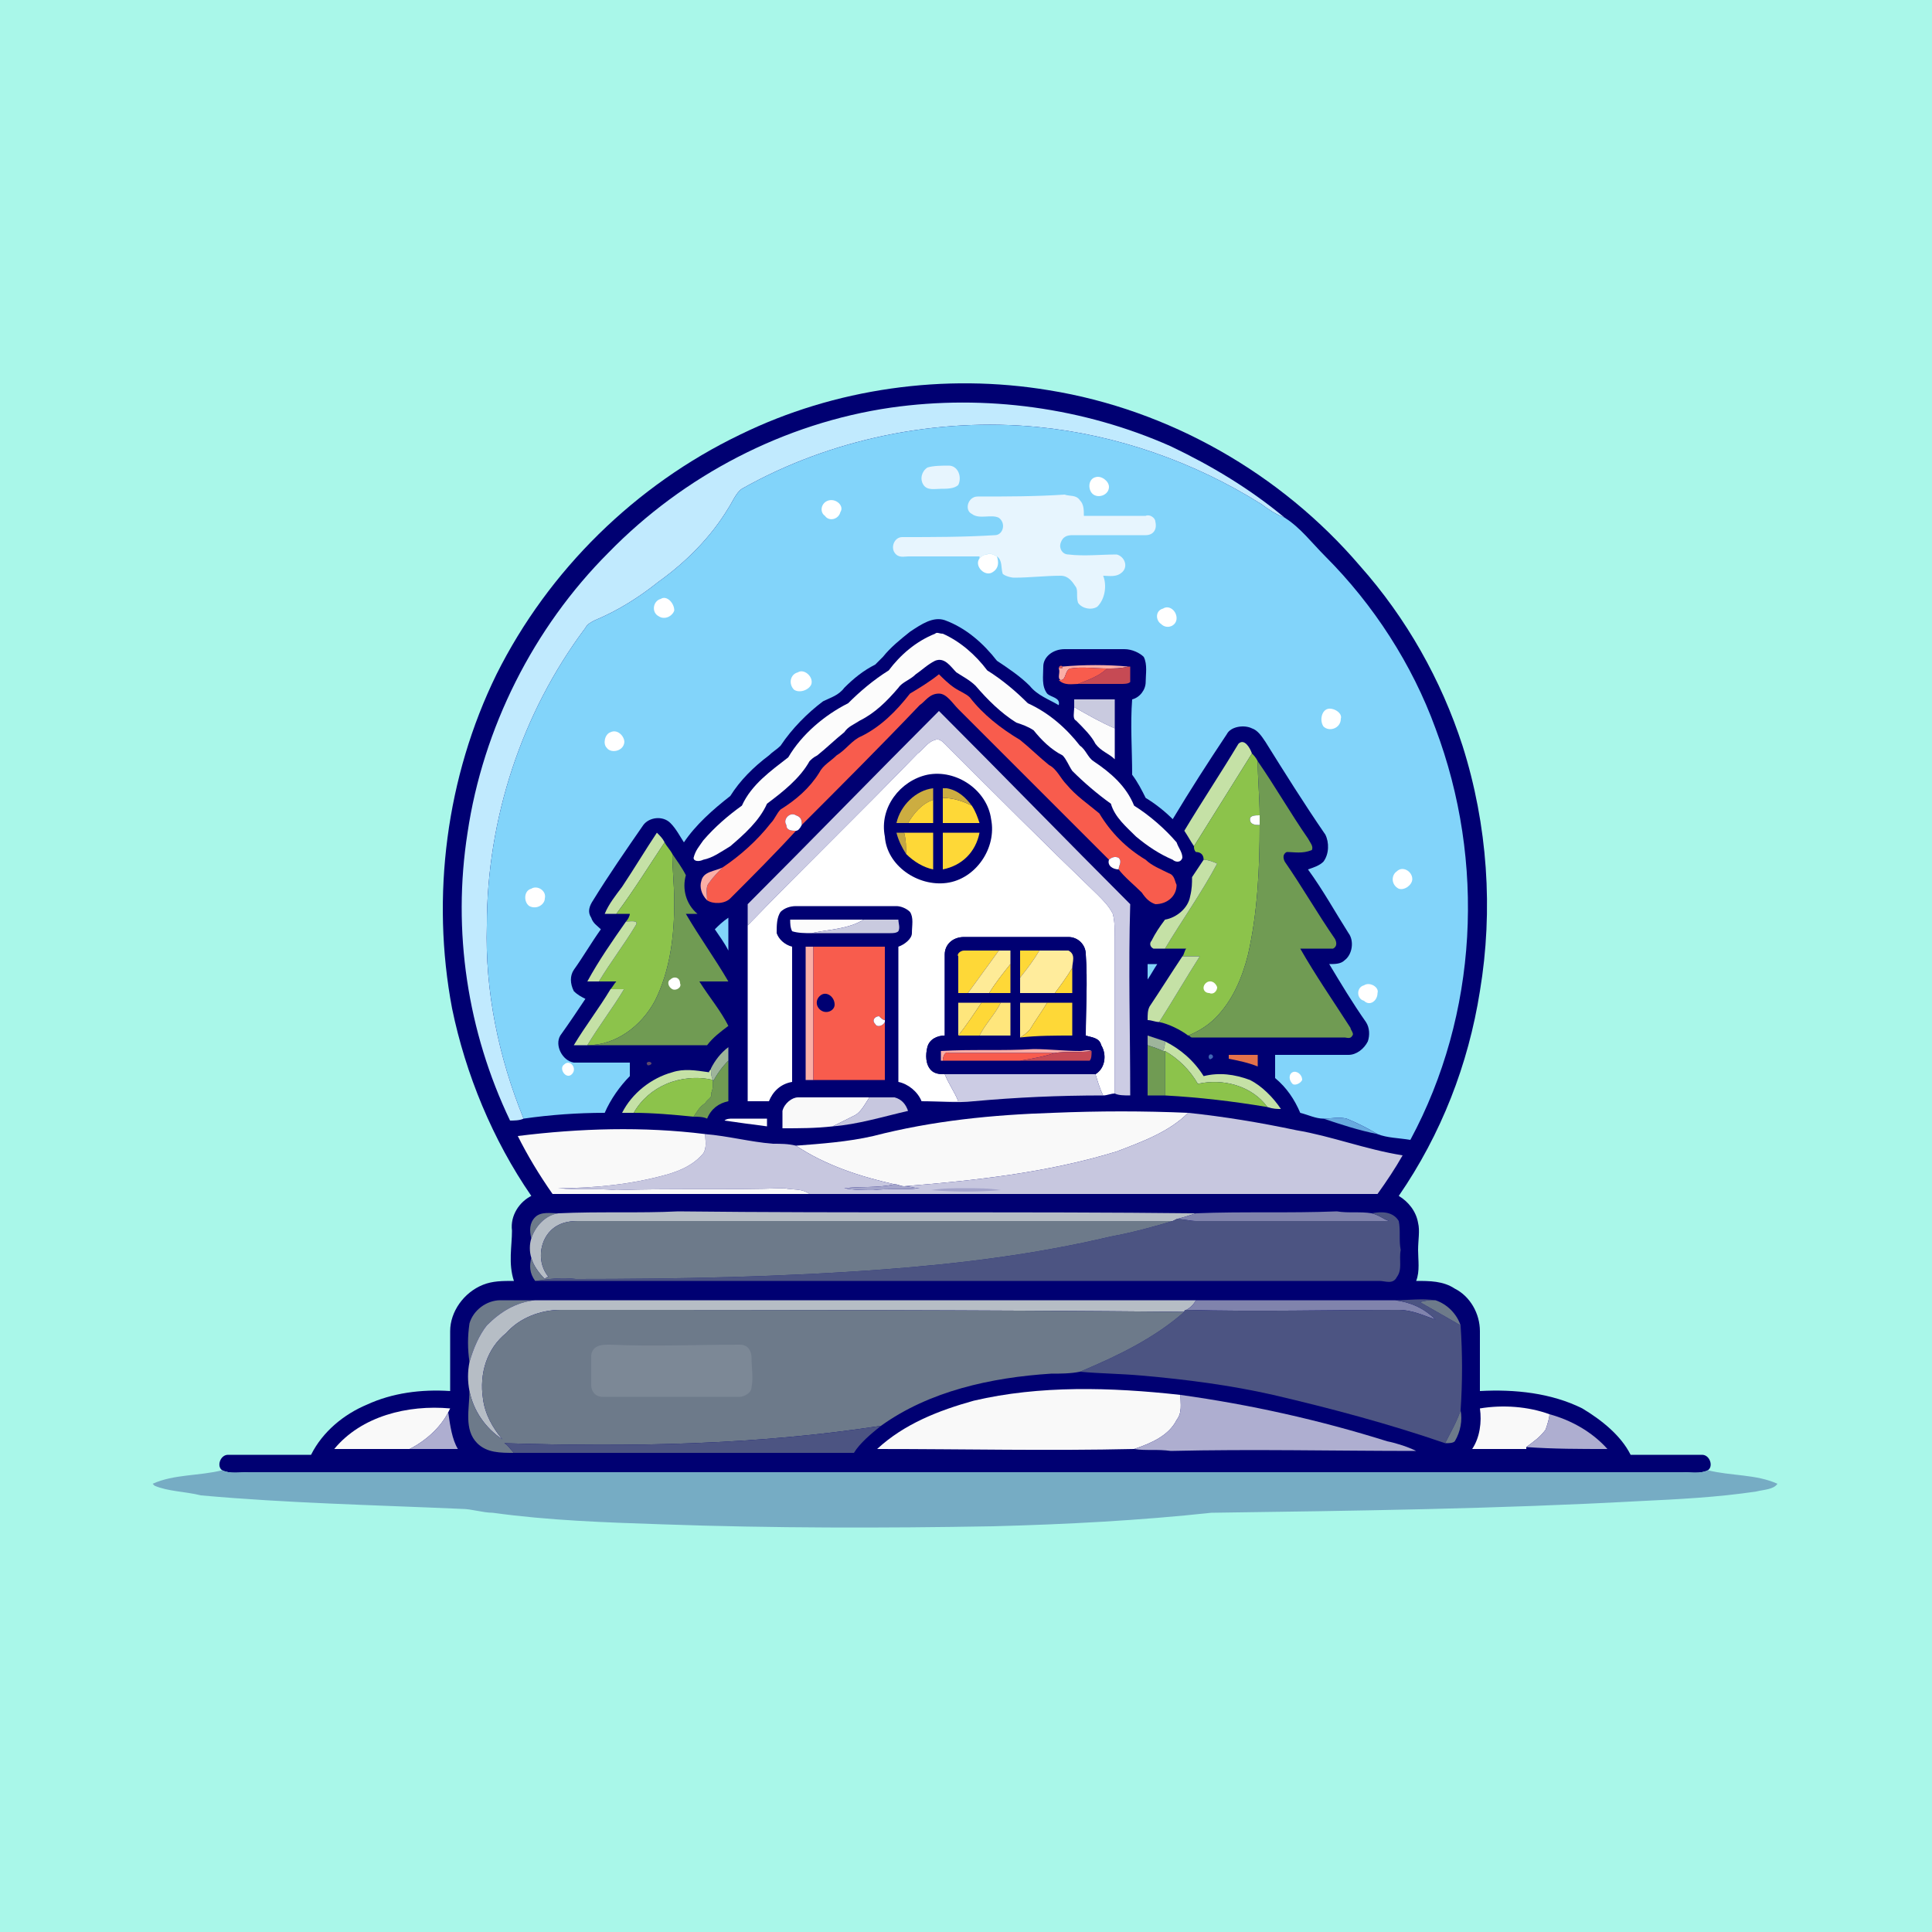 <?xml version="1.0" encoding="UTF-8" ?>
<!DOCTYPE svg PUBLIC "-//W3C//DTD SVG 1.1//EN" "http://www.w3.org/Graphics/SVG/1.1/DTD/svg11.dtd">
<svg width="1000pt" height="1000pt" viewBox="0 0 1000 1000" version="1.1" xmlns="http://www.w3.org/2000/svg">
<path fill="#a9f7e9"  d="M 0 0 L 1000 0 L 1000 1000 L 0 1000 L 0 0 Z" />
<path fill="#000072"  d="M 383 225 C 432 201 489 193 543 202 C 605 212 663 245 704 293 C 728 320 746 352 757 386 C 770 427 773 471 766 513 C 760 551 746 587 724 619 C 729 622 733 627 734 633 C 735 637 734 642 734 647 C 734 652 735 658 733 663 C 740 663 747 663 753 667 C 761 671 766 680 766 689 C 766 700 766 710 766 720 C 784 719 803 721 819 729 C 829 735 839 743 844 753 C 856 753 869 753 881 753 C 885 753 887 759 884 761 C 880 763 875 762 871 762 C 623 762 376 762 129 762 C 124 762 119 763 115 761 C 112 759 114 753 118 753 C 132 753 147 753 161 753 C 167 741 178 732 190 727 C 203 721 218 719 233 720 C 233 710 233 700 233 689 C 233 679 240 669 250 665 C 255 663 260 663 266 663 C 263 654 265 645 265 637 C 264 629 269 622 275 619 C 255 590 241 556 234 522 C 223 464 231 402 257 349 C 284 295 329 251 383 225 Z" />
<path fill="#c1eafe"  d="M 461 211 C 510 204 561 211 606 231 C 627 241 647 253 665 268 C 660 266 657 264 653 261 C 618 239 578 225 537 221 C 485 216 430 227 384 253 C 381 255 379 260 377 263 C 368 278 355 291 341 301 C 331 309 320 316 308 321 C 306 322 304 323 303 325 C 270 369 252 424 252 479 C 251 513 258 547 271 579 C 269 580 266 580 264 580 C 242 534 234 482 242 431 C 250 377 276 325 315 286 C 354 246 406 219 461 211 Z" />
<path fill="#82d4fa"  d="M 384 253 C 430 227 485 216 537 221 C 578 225 618 239 653 261 C 657 264 660 266 665 268 C 673 273 679 281 686 288 C 711 313 731 344 743 377 C 769 446 765 525 730 590 C 724 589 718 589 713 587 C 708 584 702 581 697 579 C 693 578 689 579 685 579 C 681 579 677 577 673 576 C 670 569 666 563 660 558 C 660 554 660 550 660 546 C 672 546 685 546 698 546 C 702 546 706 543 708 539 C 709 536 709 532 707 529 C 700 519 694 509 688 499 C 691 499 694 499 696 497 C 700 494 701 487 698 483 C 691 472 685 461 677 450 C 680 449 683 448 685 446 C 688 442 688 436 686 432 C 675 416 665 400 655 384 C 653 381 651 378 648 377 C 644 375 637 376 635 380 C 625 395 616 409 607 424 C 603 420 598 416 593 413 C 591 409 589 405 586 401 C 586 388 585 375 586 362 C 590 361 593 357 593 353 C 593 349 594 344 592 340 C 590 338 586 336 582 336 C 572 336 561 336 551 336 C 545 336 540 340 540 345 C 540 350 539 355 542 359 C 544 361 549 361 548 365 C 543 362 537 360 533 355 C 528 350 522 346 516 342 C 509 333 500 325 489 321 C 483 319 477 323 471 327 C 466 331 461 335 457 340 C 456 341 454 343 453 344 C 447 347 442 351 437 356 C 434 360 430 361 426 363 C 418 369 410 377 404 386 C 402 388 400 389 398 391 C 390 397 383 404 378 412 C 369 419 360 427 354 436 C 352 433 350 429 347 426 C 343 422 336 423 333 427 C 324 440 315 453 307 466 C 305 469 304 472 306 475 C 307 478 309 479 311 481 C 306 488 302 495 297 502 C 295 505 295 509 297 513 C 299 515 301 516 303 517 C 299 523 295 529 290 536 C 287 541 291 549 297 550 C 307 550 317 550 326 550 C 326 552 326 555 326 557 C 321 562 316 569 313 576 C 299 576 285 577 271 579 C 258 547 251 513 252 479 C 252 424 270 369 303 325 C 304 323 306 322 308 321 C 320 316 331 309 341 301 C 355 291 368 278 377 263 C 379 260 381 255 384 253 Z" />
<path fill="#e7f5fe"  d="M 480 242 C 483 241 488 241 491 241 C 496 241 498 247 496 251 C 494 253 490 253 487 253 C 484 253 480 254 478 251 C 476 248 477 244 480 242 Z" />
<path fill="#ffffff"  d="M 567 247 C 570 246 574 249 574 252 C 574 256 569 258 566 256 C 563 254 563 248 567 247 Z" />
<path fill="#e7f5fe"  d="M 503 266 C 499 264 501 257 506 257 C 521 257 536 257 551 256 C 554 257 557 256 559 259 C 561 261 561 264 561 267 C 572 267 582 267 593 267 C 595 266 598 268 598 270 C 599 274 597 277 593 277 C 580 277 567 277 555 277 C 552 277 550 278 549 281 C 548 284 550 287 553 287 C 561 288 570 287 578 287 C 582 288 584 293 581 296 C 578 299 574 298 571 298 C 573 303 572 310 568 314 C 565 316 560 315 558 312 C 557 309 558 306 557 304 C 555 301 553 298 549 298 C 541 298 533 299 525 299 C 523 299 520 298 519 297 C 518 294 519 290 516 288 C 514 287 512 286 511 287 C 509 287 508 288 507 289 L 507 288 C 495 288 483 288 470 288 C 468 288 465 289 463 286 C 461 283 463 278 467 278 C 483 278 499 278 515 277 C 519 277 521 271 517 268 C 513 266 507 269 503 266 Z" />
<path fill="#ffffff"  d="M 429 259 C 433 258 437 262 435 265 C 434 269 429 270 427 267 C 424 265 425 260 429 259 Z" />
<path fill="#ffffff"  d="M 507 289 C 508 288 509 287 511 287 C 512 286 514 287 516 288 C 517 291 517 294 514 296 C 510 299 504 293 507 289 Z" />
<path fill="#ffffff"  d="M 342 310 C 345 308 349 312 349 316 C 348 319 344 321 341 319 C 337 317 338 311 342 310 Z" />
<path fill="#ffffff"  d="M 602 315 C 605 313 609 316 609 320 C 609 324 604 326 601 323 C 598 321 598 316 602 315 Z" />
<path fill="#fcfcfc"  d="M 460 347 C 466 339 474 332 484 328 C 485 327 486 328 488 328 C 497 332 505 339 511 347 C 519 352 526 358 532 364 C 543 369 552 377 559 386 C 562 388 563 392 566 394 C 575 400 583 407 587 417 C 595 422 603 429 609 436 C 610 439 612 441 612 444 C 611 447 608 446 607 445 C 600 442 594 438 588 433 C 583 428 577 423 575 416 C 568 411 561 405 555 399 C 553 396 552 393 550 391 C 544 388 539 383 535 378 C 532 376 529 375 526 374 C 518 369 511 362 505 355 C 502 352 498 350 495 348 C 492 345 489 340 484 342 C 480 344 477 347 474 349 C 471 352 467 353 465 356 C 459 363 453 369 445 373 C 442 375 439 376 437 379 C 432 383 428 387 423 391 C 421 392 420 393 419 394 C 414 403 405 410 397 416 C 393 425 385 432 378 438 C 373 441 369 444 364 445 C 362 446 359 446 359 444 C 360 440 362 438 364 435 C 370 428 377 422 384 417 C 389 406 399 399 408 392 C 415 380 427 370 439 364 C 445 358 452 352 460 347 Z" />
<path fill="#d96060"  d="M 548 346 C 548 345 549 344 550 345 C 550 346 550 346 548 346 Z" />
<path fill="#fbaea6"  d="M 550 345 C 561 344 573 344 584 345 C 580 346 577 346 573 346 C 567 346 560 345 554 346 C 551 347 552 352 549 352 L 549 352 C 547 351 549 348 548 346 C 550 346 550 346 550 345 Z" />
<path fill="#c64a54"  d="M 584 345 L 585 345 C 585 347 585 350 585 353 C 584 354 582 354 580 354 C 573 354 566 354 558 354 C 563 352 569 350 573 346 C 577 346 580 346 584 345 Z" />
<path fill="#f85c4d"  d="M 554 346 C 560 345 567 346 573 346 C 569 350 563 352 558 354 C 555 354 551 355 548 352 L 549 352 L 549 352 C 552 352 551 347 554 346 Z" />
<path fill="#ffffff"  d="M 413 348 C 416 346 421 350 420 354 C 419 357 414 359 411 357 C 408 354 409 349 413 348 Z" />
<path fill="#f85c4d"  d="M 471 359 C 476 356 481 353 486 349 C 488 351 491 354 494 356 C 497 358 500 359 502 361 C 509 370 518 377 528 383 C 533 387 538 392 543 396 C 547 398 549 403 552 406 C 557 412 563 416 569 421 C 575 431 583 439 593 445 C 596 448 601 450 605 452 C 608 453 608 456 609 458 C 609 464 604 468 598 468 C 595 467 593 465 591 462 C 587 458 582 454 579 450 C 579 448 581 446 579 444 C 577 443 575 444 574 445 C 548 419 522 393 496 367 C 493 364 490 359 486 359 C 481 359 479 363 476 365 C 456 386 435 407 415 427 C 415 425 415 423 412 422 C 409 420 405 424 407 427 C 407 430 410 430 412 430 C 401 442 389 454 378 465 C 375 468 369 468 366 466 C 366 463 365 459 367 457 C 369 454 372 451 374 449 C 383 443 392 435 399 426 C 401 424 402 421 404 419 C 412 414 419 408 424 400 C 426 396 430 394 433 391 C 438 388 441 383 446 381 C 456 376 464 368 471 359 Z" />
<path fill="#c9cadf"  d="M 556 362 C 563 362 570 362 577 362 C 577 367 577 372 577 377 C 570 374 563 370 556 366 C 556 365 556 364 556 362 Z" />
<path fill="#fcfcfc"  d="M 556 366 C 563 370 570 374 577 377 C 577 382 577 388 577 393 C 574 390 570 389 567 385 C 565 381 561 377 557 373 C 555 372 556 369 556 366 Z" />
<path fill="#ffffff"  d="M 687 367 C 690 366 695 369 694 372 C 694 377 688 379 685 376 C 683 373 684 368 687 367 Z" />
<path fill="#cccce4"  d="M 387 468 C 420 435 453 401 486 368 C 519 401 552 435 585 468 C 584 501 585 534 585 567 C 582 567 579 567 577 566 C 577 540 577 513 577 486 C 577 481 577 477 576 473 C 574 469 571 466 568 463 C 541 437 515 411 489 385 C 488 384 486 382 484 383 C 480 384 478 388 475 390 C 446 420 416 449 387 479 C 387 475 387 472 387 468 Z" />
<path fill="#ffffff"  d="M 316 379 C 320 377 324 382 323 385 C 322 389 316 390 314 387 C 312 385 313 380 316 379 Z" />
<path fill="#ffffff"  d="M 475 390 C 478 388 480 384 484 383 C 486 382 488 384 489 385 C 515 411 541 437 568 463 C 571 466 574 469 576 473 C 577 477 577 481 577 486 C 577 513 577 540 577 566 C 575 566 573 567 571 567 C 569 563 568 559 567 556 C 572 553 573 546 570 541 C 569 537 565 537 562 536 C 562 522 563 508 562 494 C 562 489 558 485 553 485 C 535 485 517 485 499 485 C 493 485 489 489 489 494 C 489 508 489 522 489 536 C 485 536 481 538 480 542 C 479 546 479 551 482 554 C 484 556 487 556 489 556 C 491 561 494 565 496 570 C 490 570 483 570 477 570 C 475 565 470 561 465 560 C 465 536 465 513 465 490 C 468 489 472 486 472 483 C 472 479 473 475 471 472 C 469 470 466 469 464 469 C 446 469 429 469 412 469 C 409 469 406 470 404 472 C 402 475 402 479 402 483 C 403 486 406 489 410 490 C 410 513 410 536 410 560 C 404 561 400 565 398 570 C 394 570 390 570 387 570 C 387 540 387 509 387 479 C 416 449 446 420 475 390 Z" />
<path fill="#c5e1a6"  d="M 641 385 C 644 382 647 387 648 390 C 638 406 628 422 618 438 C 616 435 615 433 613 430 C 622 415 632 400 641 385 Z" />
<path fill="#8cc34b"  d="M 648 390 C 649 391 650 392 651 394 C 651 403 652 413 652 422 C 650 422 647 422 647 424 C 647 427 650 427 652 427 C 652 449 651 472 646 494 C 643 506 638 518 629 527 C 625 531 620 534 615 536 C 611 533 605 530 600 529 C 607 518 614 506 621 495 C 618 495 615 495 612 495 C 613 494 613 492 614 491 C 611 491 607 491 603 491 C 612 476 622 462 630 447 C 628 446 625 445 623 445 C 623 442 621 441 619 441 C 618 440 618 439 618 438 C 628 422 638 406 648 390 Z" />
<path fill="#709b53"  d="M 651 394 C 660 407 668 421 677 434 C 678 436 680 438 679 440 C 674 442 670 441 666 441 C 664 442 664 444 665 446 C 674 459 682 473 691 486 C 692 488 692 490 690 491 C 685 491 679 491 673 491 C 681 505 690 518 699 532 C 699 533 701 535 700 536 C 699 538 697 537 696 537 C 669 537 643 537 617 537 C 616 537 616 536 615 536 C 620 534 625 531 629 527 C 638 518 643 506 646 494 C 651 472 652 449 652 427 C 652 425 652 424 652 422 C 652 413 651 403 651 394 Z" />
<path fill="#000072"  d="M 480 401 C 495 398 511 409 513 424 C 516 439 505 455 490 457 C 475 459 459 448 458 433 C 455 418 466 404 480 401 Z" />
<path fill="#fed837"  d="M 488 408 C 489 408 490 408 490 408 C 490 408 489 408 488 408 C 488 410 488 411 488 413 C 494 413 499 415 503 417 C 505 420 506 423 507 426 C 500 426 494 426 488 426 C 488 420 488 414 488 408 Z" />
<path fill="#ccad41"  d="M 464 426 C 466 417 474 409 483 408 C 483 410 483 412 483 414 C 477 416 473 421 470 426 C 468 426 466 426 464 426 Z" />
<path fill="#ccad41"  d="M 488 408 C 489 408 490 408 490 408 C 496 409 500 413 503 417 C 499 415 494 413 488 413 C 488 411 488 410 488 408 Z" />
<path fill="#fed837"  d="M 470 426 C 473 421 477 416 483 414 C 483 418 483 422 483 426 C 479 426 474 426 470 426 Z" />
<path fill="#ffffff"  d="M 407 427 C 405 424 409 420 412 422 C 415 423 415 425 415 427 C 414 429 413 430 412 430 C 410 430 407 430 407 427 Z" />
<path fill="#ffffff"  d="M 647 424 C 647 422 650 422 652 422 C 652 424 652 425 652 427 C 650 427 647 427 647 424 Z" />
<path fill="#c5e1a6"  d="M 322 459 C 328 450 334 440 340 431 C 342 433 343 434 344 436 C 336 448 328 461 319 473 C 317 473 315 473 313 473 C 315 468 319 463 322 459 Z" />
<path fill="#c3a743"  d="M 464 431 C 466 431 467 431 468 431 C 469 435 469 438 469 442 C 467 439 465 435 464 431 Z" />
<path fill="#fed837"  d="M 468 431 C 473 431 478 431 483 431 C 483 437 483 444 483 450 C 478 449 473 446 469 442 C 469 438 469 435 468 431 Z" />
<path fill="#fed837"  d="M 488 431 C 494 431 500 431 507 431 C 505 441 498 448 488 450 C 488 444 488 437 488 431 Z" />
<path fill="#8cc34b"  d="M 344 436 C 345 438 347 440 348 442 C 348 450 349 458 349 467 C 349 484 347 502 339 518 C 332 531 319 541 304 541 C 310 531 317 522 323 512 C 321 512 318 512 316 512 C 317 511 318 509 319 508 C 316 508 313 508 310 508 C 316 498 323 489 329 479 C 331 476 326 477 324 477 C 325 476 326 474 326 473 C 324 473 322 473 319 473 C 328 461 336 448 344 436 Z" />
<path fill="#709b53"  d="M 348 442 C 350 445 353 449 355 453 C 353 460 355 468 361 473 C 359 473 357 473 355 473 C 362 485 370 496 377 508 C 372 508 367 508 362 508 C 367 516 373 523 377 531 C 373 534 369 537 366 541 C 345 541 325 541 304 541 L 304 541 C 319 541 332 531 339 518 C 347 502 349 484 349 467 C 349 458 348 450 348 442 Z" />
<path fill="#ffffff"  d="M 574 445 C 575 444 577 443 579 444 C 581 446 579 448 579 450 C 576 450 573 448 574 445 Z" />
<path fill="#c5e1a6"  d="M 617 454 C 619 451 621 448 623 445 C 625 445 628 446 630 447 C 622 462 612 476 603 491 C 601 491 599 491 597 491 C 595 490 595 488 596 487 C 598 483 600 480 603 476 C 609 475 615 470 616 464 C 617 460 617 457 617 454 Z" />
<path fill="#fbaea6"  d="M 363 456 C 364 451 370 451 374 449 C 372 451 369 454 367 457 C 365 459 366 463 366 466 C 363 463 362 459 363 456 Z" />
<path fill="#ffffff"  d="M 723 451 C 726 448 731 451 731 455 C 731 458 727 461 724 460 C 720 458 720 453 723 451 Z" />
<path fill="#ffffff"  d="M 275 460 C 278 458 283 461 282 465 C 282 468 278 471 274 469 C 271 467 271 461 275 460 Z" />
<path fill="#82d4fa"  d="M 370 481 C 372 479 374 477 377 475 C 377 481 377 486 377 492 C 375 488 372 484 370 481 Z" />
<path fill="#c5e1a6"  d="M 324 477 L 324 477 C 326 477 331 476 329 479 C 323 489 316 498 310 508 C 308 508 306 508 304 508 C 310 497 317 487 324 477 Z" />
<path fill="#fcfcfc"  d="M 409 476 C 422 476 435 476 447 476 C 439 481 429 481 420 483 C 417 483 413 483 410 482 C 409 480 409 478 409 476 Z" />
<path fill="#c9cadf"  d="M 447 476 C 453 476 459 476 465 476 C 465 478 466 480 465 482 C 464 483 462 483 461 483 C 447 483 433 483 420 483 C 429 481 439 481 447 476 Z" />
<path fill="#000072"  d="M 489 494 C 489 489 493 485 499 485 C 517 485 535 485 553 485 C 558 485 562 489 562 494 C 563 508 562 522 562 536 C 565 537 569 537 570 541 C 573 546 572 553 567 556 C 562 556 557 556 552 556 C 531 556 510 556 489 556 C 487 556 484 556 482 554 C 479 551 479 546 480 542 C 481 538 485 536 489 536 C 489 522 489 508 489 494 Z" />
<path fill="#fbaea6"  d="M 417 490 C 418 490 420 490 421 490 C 421 513 421 536 421 559 C 420 559 418 559 417 559 C 417 536 417 513 417 490 Z" />
<path fill="#f85c4d"  d="M 421 490 C 433 490 446 490 458 490 C 458 503 458 516 458 528 C 457 528 456 527 455 526 C 453 526 451 528 453 530 C 454 532 457 531 458 529 C 458 539 458 549 458 559 C 446 559 433 559 421 559 C 421 536 421 513 421 490 Z" />
<path fill="#fed837"  d="M 496 495 C 495 494 497 492 499 492 C 505 492 511 492 517 492 C 512 499 506 507 501 514 C 499 514 497 514 496 514 C 496 508 496 502 496 495 Z" />
<path fill="#feeb97"  d="M 517 492 C 519 492 521 492 523 492 C 523 494 523 497 523 499 C 519 504 515 509 512 514 C 508 514 505 514 501 514 C 506 507 512 499 517 492 Z" />
<path fill="#fed837"  d="M 528 492 C 531 492 535 492 538 492 C 535 497 532 501 528 506 C 528 501 528 497 528 492 Z" />
<path fill="#ffec9c"  d="M 538 492 C 543 492 548 492 553 492 C 557 494 555 498 555 501 C 552 506 549 510 546 514 C 540 514 534 514 528 514 C 528 512 528 509 528 506 C 532 501 535 497 538 492 Z" />
<path fill="#c5e1a6"  d="M 612 495 C 615 495 618 495 621 495 C 614 506 607 518 600 529 C 598 529 596 528 594 528 C 594 525 594 523 595 521 C 601 512 606 504 612 495 Z" />
<path fill="#81d4f9"  d="M 594 499 C 596 499 597 499 599 499 C 597 502 596 504 594 507 C 594 504 594 501 594 499 Z" />
<path fill="#fed837"  d="M 512 514 C 515 509 519 504 523 499 C 523 504 523 509 523 514 C 519 514 515 514 512 514 Z" />
<path fill="#fed837"  d="M 546 514 C 549 510 552 506 555 501 C 555 506 555 510 555 514 C 552 514 549 514 546 514 Z" />
<path fill="#ffffff"  d="M 347 507 C 349 505 352 506 352 509 C 353 511 350 513 348 512 C 346 511 345 508 347 507 Z" />
<path fill="#ffffff"  d="M 624 509 C 626 507 629 508 630 511 C 630 513 628 515 626 514 C 623 514 622 511 624 509 Z" />
<path fill="#ffffff"  d="M 706 510 C 709 508 714 511 713 514 C 713 518 709 521 706 518 C 702 517 702 511 706 510 Z" />
<path fill="#c5e1a6"  d="M 297 541 C 303 531 310 522 316 512 C 318 512 321 512 323 512 C 317 522 310 531 304 541 L 304 541 C 302 541 299 541 297 541 Z" />
<path fill="#000072"  d="M 425 515 C 428 513 432 516 432 520 C 432 523 428 525 425 523 C 422 521 422 517 425 515 Z" />
<path fill="#fee67c"  d="M 496 519 C 500 519 504 519 508 519 C 504 525 500 531 496 536 C 496 531 496 525 496 519 Z" />
<path fill="#fed837"  d="M 508 519 C 511 519 515 519 518 519 C 515 525 510 530 507 536 C 512 536 518 536 523 536 C 514 536 505 536 495 536 L 496 536 C 500 531 504 525 508 519 Z" />
<path fill="#ffe67c"  d="M 518 519 C 520 519 521 519 523 519 C 523 525 523 531 523 536 C 518 536 512 536 507 536 C 510 530 515 525 518 519 Z" />
<path fill="#ffe782"  d="M 528 519 C 533 519 537 519 542 519 C 539 524 536 528 533 533 C 532 534 530 536 528 537 C 528 531 528 525 528 519 Z" />
<path fill="#fed837"  d="M 542 519 C 547 519 551 519 555 519 C 555 525 555 531 555 536 C 546 536 537 536 528 537 C 530 536 532 534 533 533 C 536 528 539 524 542 519 Z" />
<path fill="#ffffff"  d="M 453 530 C 451 528 453 526 455 526 C 456 527 457 528 458 528 C 458 529 458 529 458 529 C 457 531 454 532 453 530 Z" />
<path fill="#9eb59b"  d="M 594 536 C 597 537 600 538 603 539 C 603 540 603 542 602 544 C 600 543 597 542 594 541 C 594 539 594 538 594 536 Z" />
<path fill="#c5e1a6"  d="M 602 544 C 603 542 603 540 603 539 C 611 543 618 549 623 557 C 631 555 639 556 647 559 C 653 562 659 568 663 574 C 661 574 659 574 656 573 L 656 573 C 648 562 633 558 620 561 C 616 554 610 548 603 544 L 602 544 Z" />
<path fill="#709b53"  d="M 594 541 C 597 542 600 543 602 544 L 603 544 C 603 552 603 559 603 567 C 600 567 597 567 594 567 C 594 558 594 550 594 541 Z" />
<path fill="#9eb59b"  d="M 368 553 C 370 549 373 545 377 542 C 377 544 377 547 377 549 C 374 552 371 556 369 560 L 369 559 C 368 557 368 555 368 553 Z" />
<path fill="#fbaea6"  d="M 487 544 C 503 543 519 544 535 543 C 543 543 551 544 559 544 C 561 544 563 543 565 544 C 558 545 552 544 546 545 C 528 545 510 545 491 545 C 489 544 488 547 488 549 L 487 549 C 487 548 487 546 487 544 Z" />
<path fill="#f85c4d"  d="M 488 549 C 488 547 489 544 491 545 C 510 545 528 545 546 545 C 540 547 534 548 528 549 C 515 549 501 549 488 549 L 488 549 Z" />
<path fill="#8cc34b"  d="M 603 544 C 610 548 616 554 620 561 C 633 558 648 562 656 573 C 638 570 621 568 603 567 C 603 559 603 552 603 544 Z" />
<path fill="#c64a55"  d="M 528 549 C 534 548 540 547 546 545 C 552 544 558 545 565 544 C 565 546 565 548 564 549 C 552 549 540 549 528 549 Z" />
<path fill="#4067b3"  d="M 626 546 C 627 545 629 547 627 548 C 626 549 625 547 626 546 Z" />
<path fill="#e4724b"  d="M 636 546 C 641 546 646 546 651 546 C 651 548 651 550 651 552 C 646 550 641 549 636 548 C 636 547 636 546 636 546 Z" />
<path fill="#5e4969"  d="M 335 551 C 334 550 336 549 337 550 C 338 551 335 552 335 551 Z" />
<path fill="#709b53"  d="M 369 560 C 371 556 374 552 377 549 C 377 556 377 563 377 570 C 372 571 368 574 366 579 C 364 578 361 578 359 578 C 361 575 362 573 365 571 C 366 569 369 568 368 566 C 369 564 369 562 369 560 Z" />
<path fill="#ffffff"  d="M 292 551 C 295 548 299 553 296 556 C 293 559 289 553 292 551 Z" />
<path fill="#c5e1a6"  d="M 368 553 C 368 555 368 557 369 559 C 361 557 352 558 345 561 C 338 564 332 569 328 576 C 326 576 324 576 322 576 C 327 566 337 558 348 555 C 354 553 360 554 367 555 C 367 554 368 554 368 553 Z" />
<path fill="#ffffff"  d="M 669 555 C 671 554 674 556 674 559 C 673 561 670 562 669 561 C 667 559 667 556 669 555 Z" />
<path fill="#cccce4"  d="M 552 556 C 557 556 562 556 567 556 C 568 559 569 563 571 567 C 548 567 526 568 504 570 C 495 571 486 570 477 570 L 477 570 C 483 570 490 570 496 570 C 494 565 491 561 489 556 C 510 556 531 556 552 556 Z" />
<path fill="#8cc34b"  d="M 345 561 C 352 558 361 557 369 559 L 369 560 C 369 562 369 564 368 566 C 369 568 366 569 365 571 C 362 573 361 575 359 578 C 349 577 338 576 328 576 C 332 569 338 564 345 561 Z" />
<path fill="#f9f9f9"  d="M 405 575 C 406 571 410 568 413 568 C 425 568 438 568 450 568 C 448 571 446 575 443 577 C 439 579 435 581 431 583 C 422 584 414 584 405 584 C 405 581 405 578 405 575 Z" />
<path fill="#c7c7df"  d="M 450 568 C 454 568 459 568 463 568 C 467 569 469 572 470 575 C 457 578 444 582 431 583 C 435 581 439 579 443 577 C 446 575 448 571 450 568 Z" />
<path fill="#f9f9f9"  d="M 545 576 C 569 575 592 575 615 576 C 605 586 591 591 578 596 C 542 607 505 611 468 614 C 466 614 465 613 463 613 C 445 609 427 603 412 593 C 425 592 439 591 452 588 C 483 580 514 577 545 576 Z" />
<path fill="#c7c7df"  d="M 615 576 C 634 578 652 581 671 585 C 689 588 707 595 726 598 C 722 605 718 611 713 618 C 615 618 517 618 419 618 C 415 615 410 616 406 615 C 377 616 348 615 319 616 C 309 615 299 616 289 615 C 308 615 327 613 345 608 C 352 606 359 603 364 597 C 366 594 365 590 365 587 C 377 588 388 591 400 592 C 404 592 408 592 412 593 C 427 603 445 609 463 613 C 454 615 446 614 437 615 C 442 616 447 616 452 616 C 460 615 468 616 476 615 C 473 615 471 614 468 614 C 505 611 542 607 578 596 C 591 591 605 586 615 576 Z" />
<path fill="#fcfcfc"  d="M 375 580 C 376 579 378 579 379 579 C 385 579 391 579 397 579 C 397 580 397 582 397 583 C 389 582 382 581 375 580 Z" />
<path fill="#67aadf"  d="M 685 579 C 689 579 693 578 697 579 C 702 581 708 584 713 587 C 703 585 694 582 685 579 Z" />
<path fill="#f9f9f9"  d="M 268 588 C 300 584 333 583 365 587 C 365 590 366 594 364 597 C 359 603 352 606 345 608 C 327 613 308 615 289 615 C 299 616 309 615 319 616 C 348 615 377 616 406 615 C 410 616 415 615 419 618 C 374 618 330 618 286 618 C 279 608 273 598 268 588 Z" />
<path fill="#a4a5cb"  d="M 437 615 C 446 614 454 615 463 613 C 465 613 466 614 468 614 C 471 614 473 615 476 615 C 468 616 460 615 452 616 C 447 616 442 616 437 615 Z" />
<path fill="#a4a4cb"  d="M 482 616 C 488 615 494 615 499 615 C 506 615 512 615 518 616 C 506 617 494 617 482 616 Z" />
<path fill="#6d7a8a"  d="M 277 630 C 280 627 285 628 289 628 C 282 629 277 635 275 641 C 274 637 274 633 277 630 Z" />
<path fill="#b6bdc5"  d="M 289 628 C 310 627 331 628 351 627 C 441 628 530 627 619 628 C 616 629 613 630 609 631 C 609 631 607 632 607 632 C 504 632 402 632 299 632 C 294 632 289 633 285 637 C 279 643 278 654 284 661 C 283 661 283 661 282 662 C 279 659 276 655 275 651 C 274 648 274 644 275 641 C 277 635 282 629 289 628 Z" />
<path fill="#8083ac"  d="M 619 628 C 643 627 667 628 692 627 C 698 628 704 627 710 628 C 714 629 716 631 719 632 C 715 632 711 632 707 632 C 678 632 649 632 619 632 C 616 632 613 631 609 631 C 613 630 616 629 619 628 Z" />
<path fill="#4c5482"  d="M 710 628 C 715 627 721 627 724 632 C 725 637 724 642 725 647 C 724 652 726 657 723 661 C 721 665 717 663 714 663 C 569 663 424 663 280 663 C 279 663 278 663 277 663 C 284 662 291 661 298 662 C 351 662 405 661 458 657 C 498 654 537 649 575 640 C 586 638 597 635 607 632 C 607 632 609 631 609 631 C 613 631 616 632 619 632 C 649 632 678 632 707 632 C 711 632 715 632 719 632 C 716 631 714 629 710 628 Z" />
<path fill="#6d7a8a"  d="M 285 637 C 289 633 294 632 299 632 C 402 632 504 632 607 632 C 597 635 586 638 575 640 C 537 649 498 654 458 657 C 405 661 351 662 298 662 C 291 661 284 662 277 663 C 274 659 274 655 275 651 C 276 655 279 659 282 662 C 283 661 283 661 284 661 C 278 654 279 643 285 637 Z" />
<path fill="#6d7a8a"  d="M 243 685 C 245 678 252 673 259 673 C 265 673 271 673 277 673 C 267 674 259 679 252 686 C 248 691 245 698 243 705 C 242 698 242 692 243 685 Z" />
<path fill="#b6bdc5"  d="M 277 673 C 326 673 375 673 424 673 C 489 673 554 673 619 673 C 618 675 616 677 614 678 C 614 678 613 678 613 679 C 506 678 398 678 290 678 C 280 678 269 682 262 690 C 252 698 248 711 250 724 C 251 732 255 739 260 745 C 251 739 245 730 243 720 C 242 715 242 710 243 705 C 245 698 248 691 252 686 C 259 679 267 674 277 673 Z" />
<path fill="#8083ac"  d="M 619 673 C 654 673 688 673 722 673 C 730 674 737 677 743 683 C 737 681 731 678 724 678 C 688 678 651 679 614 678 C 616 677 618 675 619 673 Z" />
<path fill="#4c5482"  d="M 722 673 C 729 673 736 672 743 673 C 740 673 738 673 735 674 C 742 678 749 682 756 686 L 756 686 C 757 701 757 715 756 730 C 754 736 751 741 748 747 C 719 737 689 729 659 722 C 637 717 614 714 591 712 C 580 711 570 711 559 710 C 578 702 597 693 613 679 C 613 678 614 678 614 678 C 651 679 688 678 724 678 C 731 678 737 681 743 683 C 737 677 730 674 722 673 Z" />
<path fill="#6d7a8a"  d="M 735 674 C 738 673 740 673 743 673 C 749 675 754 680 756 686 C 749 682 742 678 735 674 Z" />
<path fill="#6d7a8a"  d="M 262 690 C 269 682 280 678 290 678 C 398 678 506 678 613 679 C 597 693 578 702 559 710 C 554 711 549 711 544 711 C 513 713 481 720 456 738 C 391 748 326 749 261 747 C 263 748 264 750 266 752 C 259 752 252 752 247 747 C 240 740 243 729 243 720 C 245 730 251 739 260 745 C 255 739 251 732 250 724 C 248 711 252 698 262 690 Z" />
<path fill="#7c8896"  d="M 309 697 C 311 696 313 696 316 696 C 338 697 361 696 383 696 C 387 696 389 699 389 703 C 389 708 390 713 389 718 C 389 721 385 723 383 723 C 359 723 335 723 312 723 C 308 723 306 720 306 717 C 306 712 306 707 306 702 C 306 700 307 698 309 697 Z" />
<path fill="#f9f9f9"  d="M 504 725 C 538 717 575 718 611 722 C 611 727 612 731 609 735 C 605 743 596 747 587 750 C 543 751 499 750 454 750 C 468 737 486 730 504 725 Z" />
<path fill="#aeaed0"  d="M 611 722 C 647 727 683 735 718 746 C 723 747 729 749 733 751 C 691 751 648 750 606 751 C 599 750 593 751 587 750 C 596 747 605 743 609 735 C 612 731 611 727 611 722 Z" />
<path fill="#f9f9f9"  d="M 173 750 C 187 733 211 727 233 729 C 233 729 232 731 232 731 C 228 739 220 746 212 750 C 199 750 186 750 173 750 Z" />
<path fill="#f9f9f9"  d="M 766 729 C 778 727 791 728 802 732 C 802 734 801 737 800 740 C 797 744 794 746 790 749 L 790 750 C 780 750 771 750 762 750 C 766 744 767 736 766 729 Z" />
<path fill="#6d7a8a"  d="M 748 747 C 751 741 754 736 756 730 C 757 735 756 741 753 746 C 752 747 750 747 748 747 Z" />
<path fill="#aeaed0"  d="M 212 750 C 220 746 228 739 232 731 C 233 738 234 745 237 750 C 229 750 221 750 212 750 Z" />
<path fill="#aeaed0"  d="M 802 732 C 813 735 824 741 832 750 C 818 750 804 750 790 749 C 794 746 797 744 800 740 C 801 737 802 734 802 732 Z" />
<path fill="#4c5482"  d="M 261 747 C 326 749 391 748 456 738 C 451 742 445 747 442 752 C 383 752 324 752 266 752 C 264 750 263 748 261 747 Z" />
<path fill="#76acc4"  d="M 115 761 C 119 763 124 762 129 762 C 376 762 623 762 871 762 C 875 762 880 763 884 761 C 896 764 909 763 920 768 C 918 771 913 771 909 772 C 889 775 869 776 848 777 C 775 781 701 782 627 783 C 590 787 552 789 514 790 C 457 791 400 791 343 789 C 313 788 284 787 255 783 C 250 783 244 781 239 781 C 194 779 148 778 104 774 C 96 772 87 772 80 769 C 80 769 79 768 79 768 C 90 763 103 764 115 761 Z" />
</svg>
